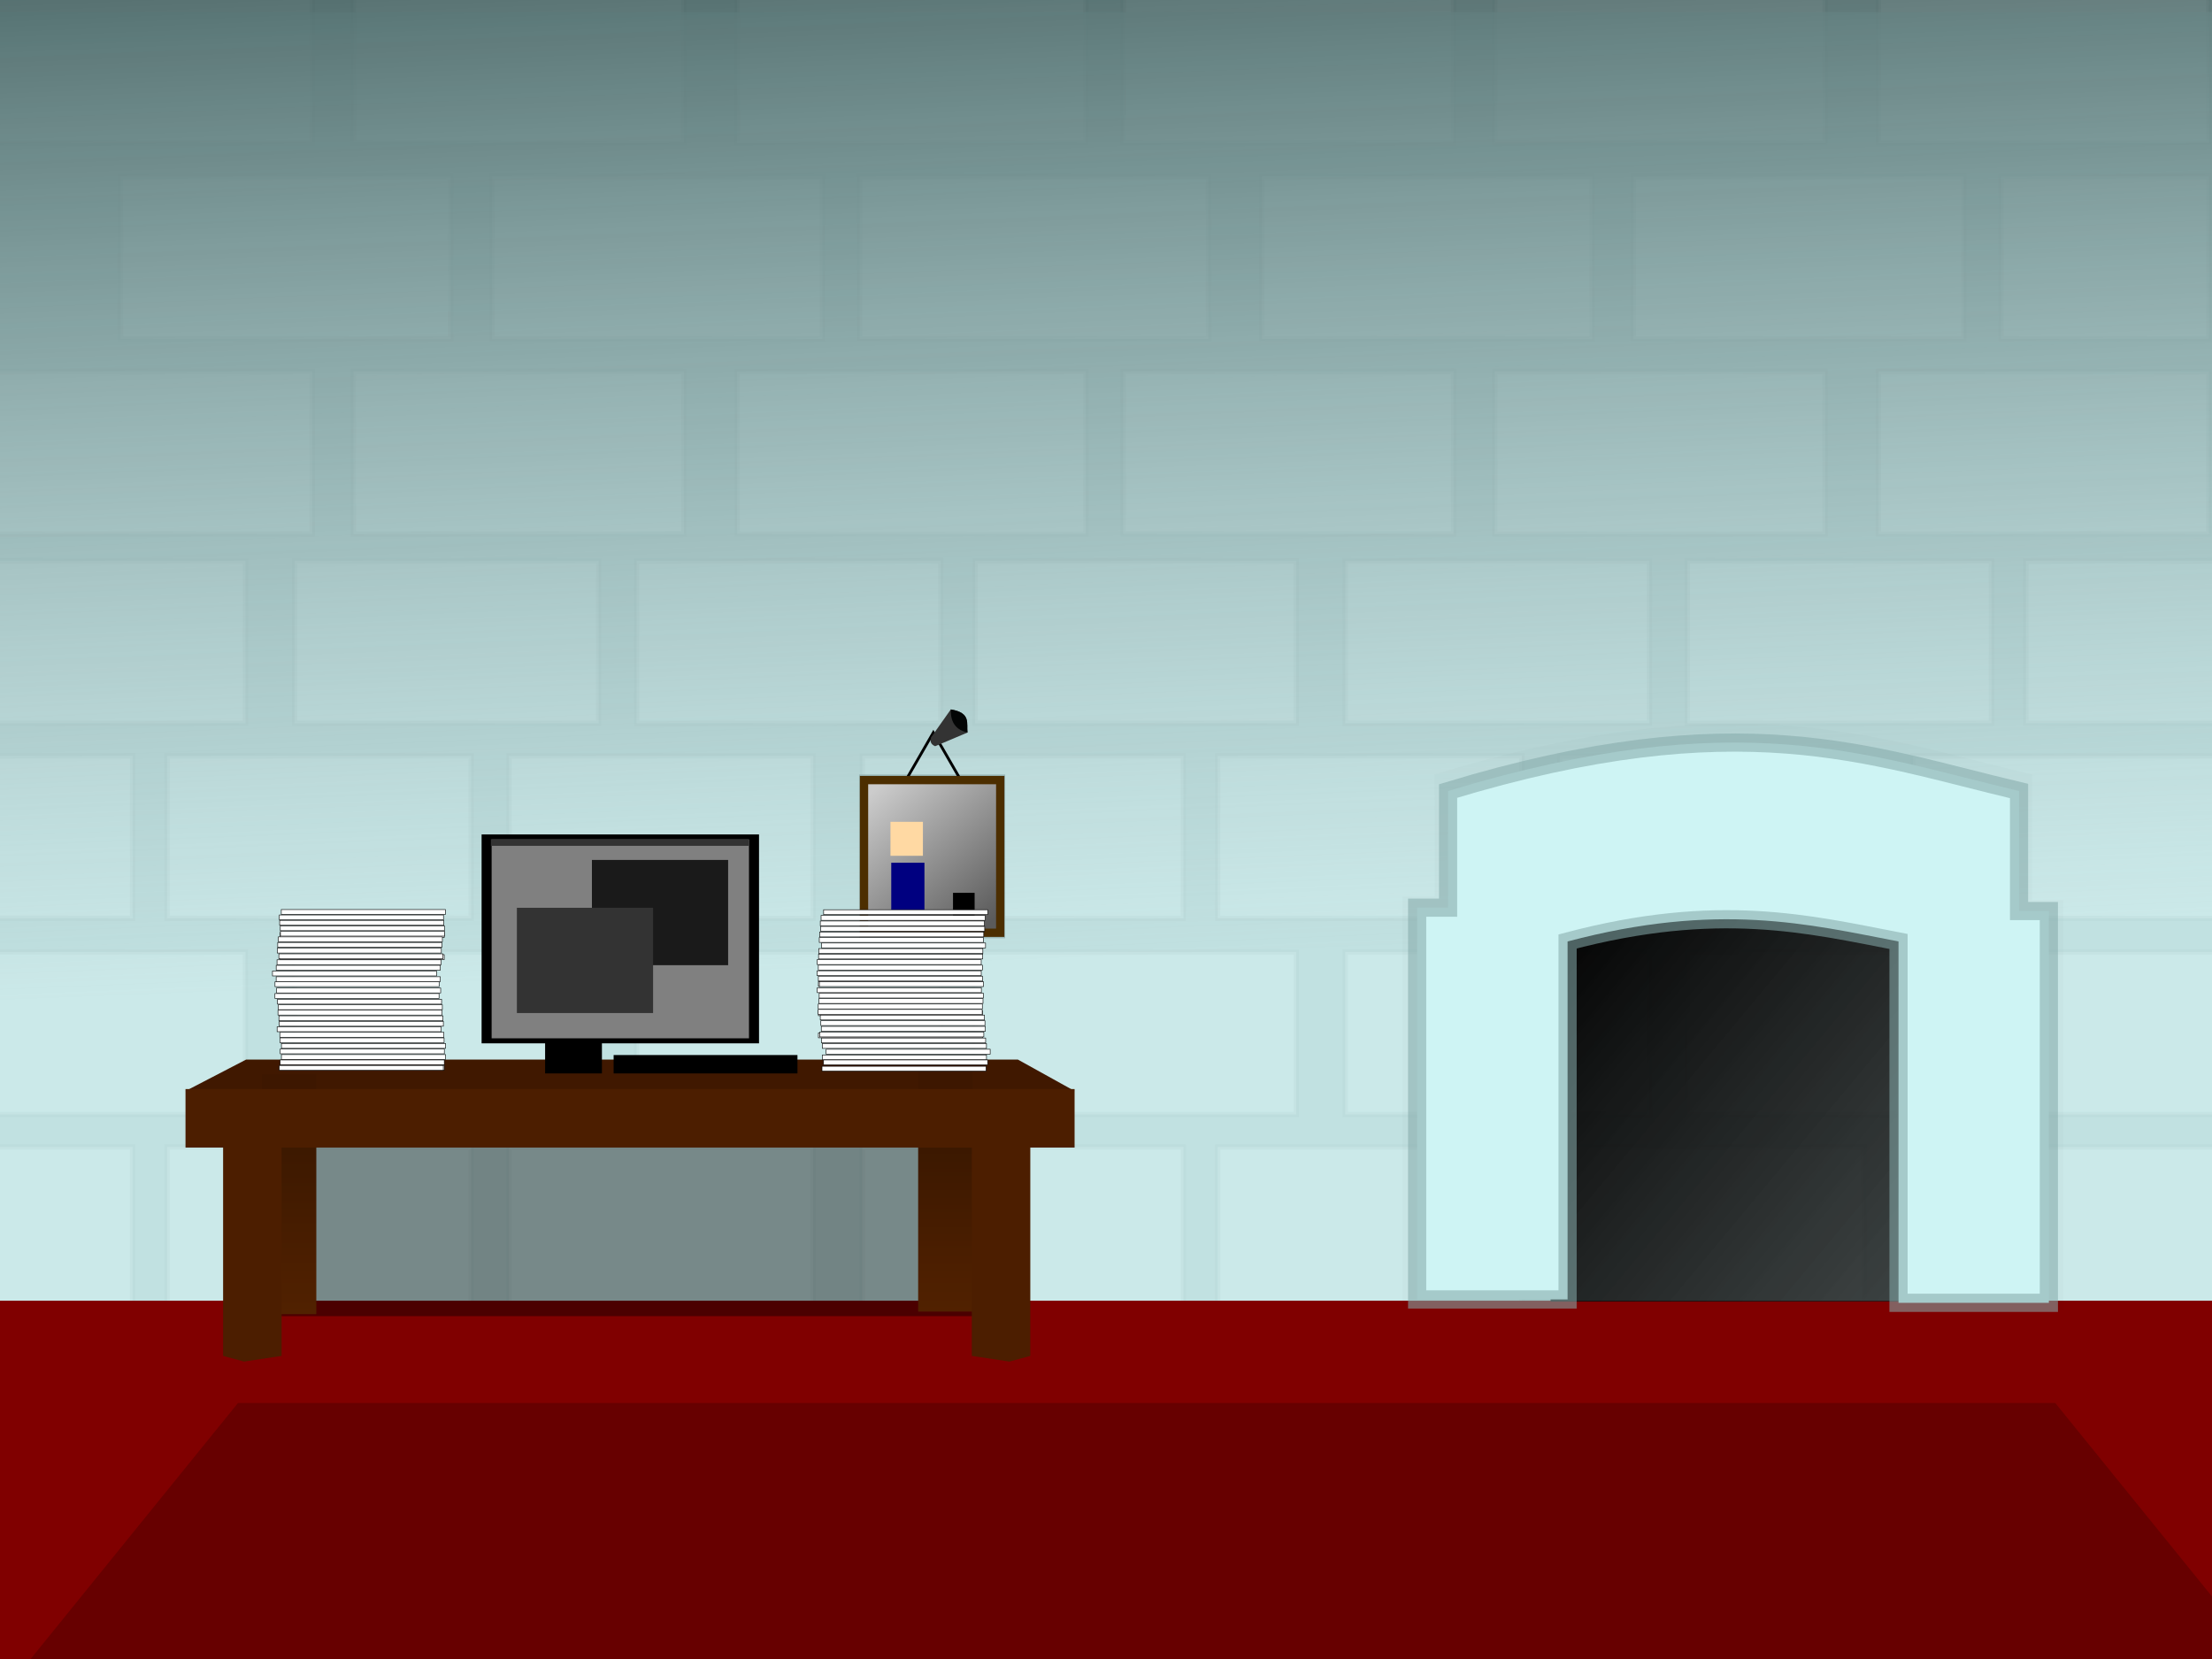 <?xml version="1.0" encoding="UTF-8" standalone="no"?>
<!-- Created with Inkscape (http://www.inkscape.org/) -->

<svg
   xmlns:dc="http://purl.org/dc/elements/1.1/"
   xmlns:cc="http://creativecommons.org/ns#"
   xmlns:rdf="http://www.w3.org/1999/02/22-rdf-syntax-ns#"
   xmlns:svg="http://www.w3.org/2000/svg"
   xmlns="http://www.w3.org/2000/svg"
   xmlns:xlink="http://www.w3.org/1999/xlink"
   xmlns:sodipodi="http://sodipodi.sourceforge.net/DTD/sodipodi-0.dtd"
   xmlns:inkscape="http://www.inkscape.org/namespaces/inkscape"
   width="800"
   height="600"
   id="svg3855"
   version="1.1"
   inkscape:version="0.48.4 r9939"
   sodipodi:docname="start.svg"
   inkscape:export-filename="C:\Users\Jake\Documents\FlashDevelop\HumphreyRemastered\lib\art\backgrounds\start.png"
   inkscape:export-xdpi="90"
   inkscape:export-ydpi="90">
  <defs
     id="defs3857">
    <linearGradient
       id="linearGradient4804"
       inkscape:collect="always">
      <stop
         id="stop4806"
         offset="0"
         style="stop-color:#361600;stop-opacity:1" />
      <stop
         id="stop4808"
         offset="1"
         style="stop-color:#552200;stop-opacity:1" />
    </linearGradient>
    <linearGradient
       inkscape:collect="always"
       id="linearGradient4788">
      <stop
         style="stop-color:#341500;stop-opacity:1"
         offset="0"
         id="stop4790" />
      <stop
         style="stop-color:#552200;stop-opacity:1"
         offset="1"
         id="stop4792" />
    </linearGradient>
    <linearGradient
       inkscape:collect="always"
       id="linearGradient4769">
      <stop
         style="stop-color:#cccccc;stop-opacity:1;"
         offset="0"
         id="stop4771" />
      <stop
         style="stop-color:#5b5b5b;stop-opacity:1"
         offset="1"
         id="stop4773" />
    </linearGradient>
    <linearGradient
       inkscape:collect="always"
       id="linearGradient4758">
      <stop
         style="stop-color:#456161;stop-opacity:1"
         offset="0"
         id="stop4760" />
      <stop
         style="stop-color:#9cb9b9;stop-opacity:0.16"
         offset="1"
         id="stop4762" />
    </linearGradient>
    <linearGradient
       inkscape:collect="always"
       id="linearGradient5281">
      <stop
         style="stop-color:#000000;stop-opacity:1"
         offset="0"
         id="stop5283" />
      <stop
         style="stop-color:#1b1b1b;stop-opacity:0.801"
         offset="1"
         id="stop5285" />
    </linearGradient>
    <linearGradient
       inkscape:collect="always"
       xlink:href="#linearGradient5281"
       id="linearGradient5287"
       x1="633.366"
       y1="619.007"
       x2="514.168"
       y2="513.951"
       gradientUnits="userSpaceOnUse"
       gradientTransform="matrix(1.197,0,0,1.266,-1313.999,-1563.273)" />
    <filter
       height="3.418"
       y="-1.209"
       width="1.098"
       x="-0.049"
       id="filter4841-4"
       inkscape:collect="always"
       color-interpolation-filters="sRGB">
      <feGaussianBlur
         id="feGaussianBlur4843-0"
         stdDeviation="1.799"
         inkscape:collect="always" />
    </filter>
    <linearGradient
       inkscape:collect="always"
       xlink:href="#linearGradient4758"
       id="linearGradient4764"
       x1="371"
       y1="421.362"
       x2="386"
       y2="800.362"
       gradientUnits="userSpaceOnUse"
       gradientTransform="matrix(1.038,0,0,1.045,-20.091,-36.24)" />
    <linearGradient
       inkscape:collect="always"
       xlink:href="#linearGradient4769"
       id="linearGradient4775"
       x1="351.432"
       y1="733.103"
       x2="393.858"
       y2="780.656"
       gradientUnits="userSpaceOnUse"
       gradientTransform="translate(-35.355,4.95)" />
    <linearGradient
       inkscape:collect="always"
       xlink:href="#linearGradient4804"
       id="linearGradient4794"
       x1="849.664"
       y1="-91.267"
       x2="942.744"
       y2="-91.267"
       gradientUnits="userSpaceOnUse"
       gradientTransform="matrix(0.931,0,0,0.931,49.488,-19.528)" />
    <linearGradient
       inkscape:collect="always"
       xlink:href="#linearGradient4788"
       id="linearGradient4796"
       x1="849.664"
       y1="-362.045"
       x2="942.744"
       y2="-362.045"
       gradientUnits="userSpaceOnUse"
       gradientTransform="matrix(0.931,0,0,0.931,48.549,-4.679)" />
    <filter
       inkscape:collect="always"
       id="filter4816"
       x="-0.733"
       width="2.465"
       y="-0.166"
       height="1.333">
      <feGaussianBlur
         inkscape:collect="always"
         stdDeviation="6.014"
         id="feGaussianBlur4818" />
    </filter>
    <filter
       inkscape:collect="always"
       id="filter4820"
       x="-0.563"
       width="2.127"
       y="-0.128"
       height="1.256">
      <feGaussianBlur
         inkscape:collect="always"
         stdDeviation="4.626"
         id="feGaussianBlur4822" />
    </filter>
    <filter
       inkscape:collect="always"
       id="filter4828"
       x="-0.136"
       width="1.271"
       y="-0.406"
       height="1.813">
      <feGaussianBlur
         inkscape:collect="always"
         stdDeviation="13.459"
         id="feGaussianBlur4830" />
    </filter>
    <filter
       inkscape:collect="always"
       id="filter4839"
       x="-0.254"
       width="1.509"
       y="-0.227"
       height="1.454">
      <feGaussianBlur
         inkscape:collect="always"
         stdDeviation="5.602"
         id="feGaussianBlur4841" />
    </filter>
    <filter
       inkscape:collect="always"
       id="filter4850">
      <feGaussianBlur
         inkscape:collect="always"
         stdDeviation="6.56"
         id="feGaussianBlur4852" />
    </filter>
  </defs>
  <sodipodi:namedview
     id="base"
     pagecolor="#ffffff"
     bordercolor="#666666"
     borderopacity="1.0"
     inkscape:pageopacity="0.0"
     inkscape:pageshadow="2"
     inkscape:zoom="1"
     inkscape:cx="553.55045"
     inkscape:cy="301.38095"
     inkscape:document-units="px"
     inkscape:current-layer="layer1"
     showgrid="false"
     showguides="true"
     inkscape:guide-bbox="true"
     inkscape:window-width="1440"
     inkscape:window-height="838"
     inkscape:window-x="-8"
     inkscape:window-y="-8"
     inkscape:window-maximized="1" />
  <g
     inkscape:label="Layer 1"
     inkscape:groupmode="layer"
     id="layer1"
     transform="translate(0,-452.362)">
    <rect
       style="fill:#ffffff;fill-opacity:1;stroke:none"
       id="rect4778"
       width="978.636"
       height="793.374"
       x="-70.711"
       y="-108.521"
       transform="translate(0,452.362)" />
    <rect
       style="opacity:0.473;fill:#698383;fill-opacity:1;stroke:none"
       id="rect3551"
       width="820"
       height="510"
       x="-4"
       y="433.362" />
    <path
       id="rect4454"
       style="fill:#ffffff;fill-opacity:0.647;stroke:#606060;stroke-width:1.929;stroke-miterlimit:4;stroke-opacity:0.207"
       d="m 486.529,713.951 110.002,0 0,-58.797 -110.002,0 z m 63.871,70.552 -110.002,0 0,-58.797 110.002,0 z m -63.871,70.933 110.002,0 0,-58.797 -110.002,0 z m 63.871,70.552 -110.002,0 0,-58.797 110.002,0 z m 123.717,-58.785 -110.002,0 0,58.797 110.002,0 z m 127.745,0 -110.002,0 0,58.797 110.002,0 z m -69.196,-70.552 69.195,0 0,58.797 -69.195,0 z m -122.42,0 110.002,0 0,58.797 -110.002,0 z m 63.871,-70.933 -110.002,0 0,58.797 110.002,0 z m 127.745,0 -110.002,0 0,58.797 110.002,0 z m -69.196,-70.552 69.195,0 0,58.797 -69.195,0 z m -122.42,0 110.002,0 0,58.797 -110.002,0 z m -503.717,58.785 110.002,0 0,-58.797 -110.002,0 z m -127.745,0 110.002,0 0,-58.797 -110.002,0 z m 69.196,70.552 -69.195,0 0,-58.797 69.195,0 z m 122.42,0 -110.002,0 0,-58.797 110.002,0 z m -63.871,70.933 110.002,0 0,-58.797 -110.002,0 z m -127.745,0 110.002,0 0,-58.797 -110.002,0 z m 69.196,70.552 -69.195,0 0,-58.797 69.195,0 z m 122.42,0 -110.002,0 0,-58.797 110.002,0 z m 123.717,-58.785 -110.002,0 0,58.797 110.002,0 z m 64.682,-0.019 0,0.031 -46.938,0 0,58.781 46.938,0 63.062,0 6.125,0 0,-58.812 -69.188,0 z m -6.125,-70.531 0,58.781 6.125,0 63.062,0 46.938,0 0,-58.781 -46.938,0 -63.062,0 -6.125,0 z m -122.428,0 110.002,0 0,58.797 -110.002,0 z m 63.871,-70.933 -110.002,0 0,58.797 110.002,0 z m 17.745,0 0,58.812 110,0 0,-0.031 6.125,0 0,-58.781 -6.125,0 -63.062,0 -46.938,0 z m 40.812,-70.562 0,58.812 6.125,0 63.062,0 46.938,0 0,-58.812 -46.938,0 -63.062,0 -6.125,0 z m -122.428,0.013 110.002,0 0,58.797 -110.002,0 z"
       inkscape:connector-curvature="0" />
    <rect
       inkscape:export-ydpi="90.759377"
       inkscape:export-xdpi="90.759377"
       inkscape:export-filename="C:\Users\Jake\Desktop\LD\scene1.png"
       style="fill:#000000;fill-opacity:1;stroke:none;filter:url(#filter4839)"
       id="rect4833"
       width="52.829"
       height="59.207"
       x="310.703"
       y="732.496" />
    <path
       inkscape:connector-curvature="0"
       d="m 456.328,433.451 119.491,0 0,-58.797 -119.491,0 z m 69.38,70.552 -119.491,0 0,-58.797 119.491,0 z m -69.38,70.933 119.491,0 0,-58.797 -119.491,0 z m 69.38,70.552 -119.491,0 0,-58.797 119.491,0 z m 134.389,-58.785 -119.491,0 0,58.797 119.491,0 z m 138.764,0 -119.491,0 0,58.797 119.491,0 z m -75.165,-70.552 75.164,0 0,58.797 -75.164,0 z m -132.98,0 119.491,0 0,58.797 -119.491,0 z m 69.38,-70.933 -119.491,0 0,58.797 119.491,0 z m 138.764,0 -119.491,0 0,58.797 119.491,0 z m -75.165,-70.552 75.164,0 0,58.797 -75.164,0 z m -132.98,0 119.491,0 0,58.797 -119.491,0 z m -547.168,58.785 119.491,0 0,-58.797 -119.491,0 z m 69.38,70.552 -119.491,0 0,-58.797 119.491,0 z m -69.38,70.933 119.491,0 0,-58.797 -119.491,0 z m 69.38,70.552 -119.491,0 0,-58.797 119.491,0 z m 134.389,-58.785 -119.491,0 0,58.797 119.491,0 z m 70.262,-0.019 0,0.031 -50.986,0 0,58.781 50.986,0 68.502,0 6.653,0 0,-58.812 -75.156,0 z m -6.653,-70.531 0,58.781 6.653,0 68.502,0 50.986,0 0,-58.781 -50.986,0 -68.502,0 z m -132.988,0 119.491,0 0,58.797 -119.491,0 z m 69.38,-70.933 -119.491,0 0,58.797 119.491,0 z m 19.275,0 0,58.812 119.489,0 0,-0.031 6.653,0 0,-58.781 -6.653,0 -68.502,0 -50.986,0 z m 44.333,-70.562 0,58.812 6.653,0 68.502,0 50.986,0 0,-58.812 -50.986,0 -68.502,0 z m -132.988,0.013 119.491,0 0,58.797 -119.491,0 z"
       style="fill:#ffffff;fill-opacity:0.647;stroke:#606060;stroke-width:1.929;stroke-miterlimit:4;stroke-opacity:0.207"
       id="path4767"
       sodipodi:nodetypes="cccccccccccccccccccccccccccccccccccccccccccccccccccccccccccccccccccccccccccccccccccccccccccccccccccccccccccccccccccccccccccccccccccccccccc" />
    <rect
       style="opacity:0.752;fill:#cef4f4;fill-opacity:1;stroke:none"
       id="rect4371"
       width="825.828"
       height="467.914"
       x="-17.582"
       y="456.74"
       inkscape:export-filename="C:\Users\Jake\Desktop\LD\scene1.png"
       inkscape:export-xdpi="90.759377"
       inkscape:export-ydpi="90.759377" />
    <rect
       y="441.882"
       x="-17.582"
       height="484.115"
       width="826.828"
       id="rect5265"
       style="fill:url(#linearGradient4764);fill-opacity:1;stroke:none"
       inkscape:export-filename="C:\Users\Jake\Desktop\LD\scene1.png"
       inkscape:export-xdpi="90.759377"
       inkscape:export-ydpi="90.759377" />
    <rect
       style="fill:#800000;fill-opacity:1;stroke:none"
       id="rect5269"
       width="801.668"
       height="129.582"
       x="0"
       y="922.78"
       inkscape:export-filename="C:\Users\Jake\Desktop\LD\scene1.png"
       inkscape:export-xdpi="90.759377"
       inkscape:export-ydpi="90.759377" />
    <rect
       style="fill:url(#linearGradient5287);fill-opacity:1;stroke:none"
       id="rect5279"
       width="141.675"
       height="154.131"
       x="-702.452"
       y="-923.11"
       transform="scale(-1,-1)"
       inkscape:export-filename="C:\Users\Jake\Desktop\LD\scene1.png"
       inkscape:export-xdpi="90.759377"
       inkscape:export-ydpi="90.759377" />
    <path
       sodipodi:nodetypes="ccccccccccccc"
       inkscape:connector-curvature="0"
       id="path4848"
       d="m 521.719,736.449 0,42.188 -11.188,0 0,141.688 54.406,0 0,-129.469 c 54.528,-14.432 87.32,-6.225 119.688,0 l 0,130.688 54.375,0 0,-141.688 -10.781,0 0,-43.406 c -54.193,-12.81 -101.063,-32.028 -206.5,0 z"
       style="fill:#000000;fill-opacity:1;stroke:none;filter:url(#filter4850);opacity:0.128"
       transform="matrix(1.046,0,0,1.046,-26.84,-37.863)"
       inkscape:export-xdpi="90"
       inkscape:export-ydpi="90" />
    <path
       style="fill:#cef4f4;fill-opacity:1;stroke:#86aaaa;stroke-width:6.577;stroke-miterlimit:4;stroke-opacity:0.564;stroke-dasharray:none"
       d="m 523.719,738.449 0,42.188 -11.188,0 0,141.688 54.406,0 0,-129.469 c 54.528,-14.432 87.32,-6.225 119.688,0 l 0,130.688 54.375,0 0,-141.688 -10.781,0 0,-43.406 c -54.193,-12.81 -101.063,-32.028 -206.5,0 z"
       id="rect5273"
       inkscape:connector-curvature="0"
       sodipodi:nodetypes="ccccccccccccc" />
    <rect
       y="754.148"
       x="174.177"
       height="75.552"
       width="100.333"
       id="rect5315"
       style="fill:#000000;fill-opacity:1;stroke:none"
       inkscape:export-filename="C:\Users\Jake\Desktop\LD\scene1.png"
       inkscape:export-xdpi="90.759377"
       inkscape:export-ydpi="90.759377" />
    <path
       style="opacity:0.642;fill:#000000;fill-opacity:1;stroke:none;filter:url(#filter4828)"
       d="m 89,850.362 274,0 0,78 -274,0 z"
       id="rect4826"
       inkscape:connector-curvature="0"
       sodipodi:nodetypes="ccccc" />
    <rect
       inkscape:export-ydpi="90.759377"
       inkscape:export-xdpi="90.759377"
       inkscape:export-filename="C:\Users\Jake\Desktop\LD\scene1.png"
       y="-351.773"
       x="840.003"
       height="19.705"
       width="86.703"
       id="rect4786"
       style="fill:url(#linearGradient4796);fill-opacity:1;stroke:none"
       transform="matrix(0,1,-1,0,0,0)" />
    <rect
       inkscape:export-ydpi="90.759377"
       inkscape:export-xdpi="90.759377"
       inkscape:export-filename="C:\Users\Jake\Desktop\LD\scene1.png"
       transform="matrix(0,1,-1,0,0,0)"
       style="fill:url(#linearGradient4794);fill-opacity:1;stroke:none"
       id="rect4784"
       width="86.703"
       height="19.705"
       x="840.942"
       y="-114.395" />
    <path
       style="fill:#401800;fill-opacity:1;stroke:none"
       d="m 67.09,846.944 321.549,0 -20.506,-11.372 -279.123,0 z"
       id="rect4780"
       inkscape:connector-curvature="0"
       sodipodi:nodetypes="ccccc" />
    <rect
       style="fill:#000000;fill-opacity:1;stroke:none"
       id="rect5317"
       width="20.55"
       height="66.486"
       x="197.145"
       y="774.094"
       inkscape:export-filename="C:\Users\Jake\Desktop\LD\scene1.png"
       inkscape:export-xdpi="90.759377"
       inkscape:export-ydpi="90.759377" />
    <rect
       y="-288.412"
       x="833.931"
       height="66.486"
       width="6.649"
       id="rect5319"
       style="fill:#000000;fill-opacity:1;stroke:none"
       transform="matrix(0,1,-1,0,0,0)"
       inkscape:export-filename="C:\Users\Jake\Desktop\LD\scene1.png"
       inkscape:export-xdpi="90.759377"
       inkscape:export-ydpi="90.759377" />
    <rect
       style="fill:#808080;fill-opacity:1;stroke:none"
       id="rect5378"
       width="93.08"
       height="71.925"
       x="177.804"
       y="755.961"
       inkscape:export-filename="C:\Users\Jake\Desktop\LD\scene1.png"
       inkscape:export-xdpi="90.759377"
       inkscape:export-ydpi="90.759377" />
    <rect
       y="763.369"
       x="214.077"
       height="38.064"
       width="49.26"
       id="rect5380"
       style="fill:#1a1a1a;fill-opacity:1;stroke:none"
       inkscape:export-filename="C:\Users\Jake\Desktop\LD\scene1.png"
       inkscape:export-xdpi="90.759377"
       inkscape:export-ydpi="90.759377" />
    <rect
       style="fill:#333333;fill-opacity:1;stroke:none"
       id="rect5406"
       width="49.26"
       height="38.064"
       x="186.938"
       y="780.678"
       inkscape:export-filename="C:\Users\Jake\Desktop\LD\scene1.png"
       inkscape:export-xdpi="90.759377"
       inkscape:export-ydpi="90.759377" />
    <rect
       y="755.889"
       x="177.536"
       height="2.378"
       width="93.281"
       id="rect5408"
       style="fill:#333333;fill-opacity:1;stroke:none"
       inkscape:export-filename="C:\Users\Jake\Desktop\LD\scene1.png"
       inkscape:export-xdpi="90.759377"
       inkscape:export-ydpi="90.759377" />
    <path
       style="fill:none;stroke:#000000;stroke-width:1px;stroke-linecap:butt;stroke-linejoin:miter;stroke-opacity:1"
       d="m 328.211,733.496 9.346,-16.188 10.429,18.063"
       id="path3848"
       inkscape:connector-curvature="0" />
    <rect
       y="734.496"
       x="312.487"
       height="55.207"
       width="49.26"
       id="rect5412"
       style="fill:url(#linearGradient4775);fill-opacity:1;stroke:#4c2e00;stroke-width:3;stroke-miterlimit:4;stroke-opacity:1;stroke-dasharray:none"
       inkscape:export-filename="C:\Users\Jake\Desktop\LD\scene1.png"
       inkscape:export-xdpi="90.759377"
       inkscape:export-ydpi="90.759377" />
    <rect
       style="fill:#ffd9a3;fill-opacity:1;stroke:none"
       id="rect5414"
       width="11.726"
       height="12.285"
       x="322.054"
       y="749.583"
       inkscape:export-filename="C:\Users\Jake\Desktop\LD\scene1.png"
       inkscape:export-xdpi="90.759377"
       inkscape:export-ydpi="90.759377" />
    <rect
       style="fill:#000080;fill-opacity:1;stroke:none"
       id="rect5416"
       width="12.005"
       height="18.427"
       x="322.334"
       y="764.38"
       inkscape:export-filename="C:\Users\Jake\Desktop\LD\scene1.png"
       inkscape:export-xdpi="90.759377"
       inkscape:export-ydpi="90.759377" />
    <rect
       style="fill:#000000;fill-opacity:1;stroke:none"
       id="rect5418"
       width="7.818"
       height="9.493"
       x="344.669"
       y="775.269"
       inkscape:export-filename="C:\Users\Jake\Desktop\LD\scene1.png"
       inkscape:export-xdpi="90.759377"
       inkscape:export-ydpi="90.759377" />
    <rect
       style="fill:#ffffff;fill-opacity:1;stroke:#000000;stroke-width:0.2;stroke-miterlimit:4;stroke-opacity:1;stroke-dasharray:none"
       id="rect4063"
       width="59.346"
       height="1.768"
       x="101.737"
       y="781.313" />
    <rect
       y="783.267"
       x="101.038"
       height="1.768"
       width="59.346"
       id="rect4573"
       style="fill:#ffffff;fill-opacity:1;stroke:#000000;stroke-width:0.2;stroke-miterlimit:4;stroke-opacity:1;stroke-dasharray:none" />
    <rect
       style="fill:#ffffff;fill-opacity:1;stroke:#000000;stroke-width:0.2;stroke-miterlimit:4;stroke-opacity:1;stroke-dasharray:none"
       id="rect4575"
       width="59.346"
       height="1.768"
       x="101.142"
       y="785.224" />
    <rect
       y="787.191"
       x="101.38"
       height="1.768"
       width="59.346"
       id="rect4577"
       style="fill:#ffffff;fill-opacity:1;stroke:#000000;stroke-width:0.2;stroke-miterlimit:4;stroke-opacity:1;stroke-dasharray:none" />
    <rect
       style="fill:#ffffff;fill-opacity:1;stroke:#000000;stroke-width:0.2;stroke-miterlimit:4;stroke-opacity:1;stroke-dasharray:none"
       id="rect4579"
       width="59.346"
       height="1.768"
       x="101.318"
       y="789.641" />
    <rect
       y="789.146"
       x="101.433"
       height="1.768"
       width="59.346"
       id="rect4581"
       style="fill:#ffffff;fill-opacity:1;stroke:#000000;stroke-width:0.2;stroke-miterlimit:4;stroke-opacity:1;stroke-dasharray:none" />
    <rect
       style="fill:#ffffff;fill-opacity:1;stroke:#000000;stroke-width:0.2;stroke-miterlimit:4;stroke-opacity:1;stroke-dasharray:none"
       id="rect4583"
       width="59.346"
       height="1.768"
       x="100.647"
       y="791.194" />
    <rect
       y="793.217"
       x="100.442"
       height="1.768"
       width="59.346"
       id="rect4585"
       style="fill:#ffffff;fill-opacity:1;stroke:#000000;stroke-width:0.2;stroke-miterlimit:4;stroke-opacity:1;stroke-dasharray:none" />
    <rect
       style="fill:#ffffff;fill-opacity:1;stroke:#000000;stroke-width:0.2;stroke-miterlimit:4;stroke-opacity:1;stroke-dasharray:none"
       id="rect4587"
       width="59.346"
       height="1.768"
       x="100.279"
       y="795.274" />
    <rect
       y="797.641"
       x="101.318"
       height="1.768"
       width="59.346"
       id="rect4589"
       style="fill:#ffffff;fill-opacity:1;stroke:#000000;stroke-width:0.2;stroke-miterlimit:4;stroke-opacity:1;stroke-dasharray:none" />
    <rect
       style="fill:#ffffff;fill-opacity:1;stroke:#000000;stroke-width:0.2;stroke-miterlimit:4;stroke-opacity:1;stroke-dasharray:none"
       id="rect4591"
       width="59.346"
       height="1.768"
       x="100.847"
       y="797.327" />
    <rect
       y="799.492"
       x="100.191"
       height="1.768"
       width="59.346"
       id="rect4593"
       style="fill:#ffffff;fill-opacity:1;stroke:#000000;stroke-width:0.2;stroke-miterlimit:4;stroke-opacity:1;stroke-dasharray:none" />
    <rect
       style="fill:#ffffff;fill-opacity:1;stroke:#000000;stroke-width:0.2;stroke-miterlimit:4;stroke-opacity:1;stroke-dasharray:none"
       id="rect4595"
       width="59.346"
       height="1.768"
       x="99.89"
       y="801.475" />
    <rect
       y="803.556"
       x="98.546"
       height="1.768"
       width="59.346"
       id="rect4597"
       style="fill:#ffffff;fill-opacity:1;stroke:#000000;stroke-width:0.2;stroke-miterlimit:4;stroke-opacity:1;stroke-dasharray:none" />
    <rect
       style="fill:#ffffff;fill-opacity:1;stroke:#000000;stroke-width:0.2;stroke-miterlimit:4;stroke-opacity:1;stroke-dasharray:none"
       id="rect4599"
       width="59.346"
       height="1.768"
       x="99.881"
       y="805.605" />
    <rect
       y="807.422"
       x="99.461"
       height="1.768"
       width="59.346"
       id="rect4601"
       style="fill:#ffffff;fill-opacity:1;stroke:#000000;stroke-width:0.2;stroke-miterlimit:4;stroke-opacity:1;stroke-dasharray:none" />
    <rect
       style="fill:#ffffff;fill-opacity:1;stroke:#000000;stroke-width:0.2;stroke-miterlimit:4;stroke-opacity:1;stroke-dasharray:none"
       id="rect4603"
       width="59.346"
       height="1.768"
       x="100.025"
       y="809.704" />
    <rect
       y="811.688"
       x="99.438"
       height="1.768"
       width="59.346"
       id="rect4605"
       style="fill:#ffffff;fill-opacity:1;stroke:#000000;stroke-width:0.2;stroke-miterlimit:4;stroke-opacity:1;stroke-dasharray:none" />
    <rect
       style="fill:#ffffff;fill-opacity:1;stroke:#000000;stroke-width:0.2;stroke-miterlimit:4;stroke-opacity:1;stroke-dasharray:none"
       id="rect4607"
       width="59.346"
       height="1.768"
       x="100.352"
       y="813.752" />
    <rect
       y="815.758"
       x="100.636"
       height="1.768"
       width="59.346"
       id="rect4609"
       style="fill:#ffffff;fill-opacity:1;stroke:#000000;stroke-width:0.2;stroke-miterlimit:4;stroke-opacity:1;stroke-dasharray:none" />
    <rect
       style="fill:#ffffff;fill-opacity:1;stroke:#000000;stroke-width:0.2;stroke-miterlimit:4;stroke-opacity:1;stroke-dasharray:none"
       id="rect4611"
       width="59.346"
       height="1.768"
       x="100.532"
       y="817.704" />
    <rect
       y="819.745"
       x="100.869"
       height="1.768"
       width="59.346"
       id="rect4613"
       style="fill:#ffffff;fill-opacity:1;stroke:#000000;stroke-width:0.2;stroke-miterlimit:4;stroke-opacity:1;stroke-dasharray:none" />
    <rect
       style="fill:#ffffff;fill-opacity:1;stroke:#000000;stroke-width:0.2;stroke-miterlimit:4;stroke-opacity:1;stroke-dasharray:none"
       id="rect4615"
       width="59.346"
       height="1.768"
       x="101.001"
       y="821.736" />
    <rect
       y="823.716"
       x="100.224"
       height="1.768"
       width="59.346"
       id="rect4617"
       style="fill:#ffffff;fill-opacity:1;stroke:#000000;stroke-width:0.2;stroke-miterlimit:4;stroke-opacity:1;stroke-dasharray:none" />
    <rect
       style="fill:#ffffff;fill-opacity:1;stroke:#000000;stroke-width:0.2;stroke-miterlimit:4;stroke-opacity:1;stroke-dasharray:none"
       id="rect4619"
       width="59.346"
       height="1.768"
       x="101.195"
       y="825.728" />
    <rect
       y="827.725"
       x="101.268"
       height="1.768"
       width="59.346"
       id="rect4621"
       style="fill:#ffffff;fill-opacity:1;stroke:#000000;stroke-width:0.2;stroke-miterlimit:4;stroke-opacity:1;stroke-dasharray:none" />
    <rect
       style="fill:#ffffff;fill-opacity:1;stroke:#000000;stroke-width:0.2;stroke-miterlimit:4;stroke-opacity:1;stroke-dasharray:none"
       id="rect4623"
       width="59.346"
       height="1.768"
       x="101.787"
       y="829.743" />
    <rect
       y="831.72"
       x="101.353"
       height="1.768"
       width="59.346"
       id="rect4625"
       style="fill:#ffffff;fill-opacity:1;stroke:#000000;stroke-width:0.2;stroke-miterlimit:4;stroke-opacity:1;stroke-dasharray:none" />
    <rect
       style="fill:#ffffff;fill-opacity:1;stroke:#000000;stroke-width:0.2;stroke-miterlimit:4;stroke-opacity:1;stroke-dasharray:none"
       id="rect4627"
       width="59.346"
       height="1.768"
       x="101.779"
       y="833.763" />
    <rect
       y="835.708"
       x="101.335"
       height="1.768"
       width="59.346"
       id="rect4629"
       style="fill:#ffffff;fill-opacity:1;stroke:#000000;stroke-width:0.2;stroke-miterlimit:4;stroke-opacity:1;stroke-dasharray:none" />
    <rect
       style="fill:#ffffff;fill-opacity:1;stroke:#000000;stroke-width:0.2;stroke-miterlimit:4;stroke-opacity:1;stroke-dasharray:none"
       id="rect4631"
       width="59.346"
       height="1.768"
       x="101.318"
       y="837.641" />
    <rect
       y="837.699"
       x="100.981"
       height="1.768"
       width="59.346"
       id="rect4633"
       style="fill:#ffffff;fill-opacity:1;stroke:#000000;stroke-width:0.2;stroke-miterlimit:4;stroke-opacity:1;stroke-dasharray:none" />
    <rect
       y="809.597"
       x="-354.922"
       height="1.768"
       width="59.346"
       id="rect4635"
       style="fill:#ffffff;fill-opacity:1;stroke:#000000;stroke-width:0.2;stroke-miterlimit:4;stroke-opacity:1;stroke-dasharray:none"
       transform="scale(-1,1)" />
    <rect
       style="fill:#ffffff;fill-opacity:1;stroke:#000000;stroke-width:0.2;stroke-miterlimit:4;stroke-opacity:1;stroke-dasharray:none"
       id="rect4637"
       width="59.346"
       height="1.768"
       x="-355.621"
       y="811.552"
       transform="scale(-1,1)" />
    <rect
       y="813.508"
       x="-355.517"
       height="1.768"
       width="59.346"
       id="rect4639"
       style="fill:#ffffff;fill-opacity:1;stroke:#000000;stroke-width:0.2;stroke-miterlimit:4;stroke-opacity:1;stroke-dasharray:none"
       transform="scale(-1,1)" />
    <rect
       style="fill:#ffffff;fill-opacity:1;stroke:#000000;stroke-width:0.2;stroke-miterlimit:4;stroke-opacity:1;stroke-dasharray:none"
       id="rect4641"
       width="59.346"
       height="1.768"
       x="-355.278"
       y="815.475"
       transform="scale(-1,1)" />
    <rect
       y="817.926"
       x="-355.34"
       height="1.768"
       width="59.346"
       id="rect4643"
       style="fill:#ffffff;fill-opacity:1;stroke:#000000;stroke-width:0.2;stroke-miterlimit:4;stroke-opacity:1;stroke-dasharray:none"
       transform="scale(-1,1)" />
    <rect
       style="fill:#ffffff;fill-opacity:1;stroke:#000000;stroke-width:0.2;stroke-miterlimit:4;stroke-opacity:1;stroke-dasharray:none"
       id="rect4645"
       width="59.346"
       height="1.768"
       x="-355.225"
       y="817.43"
       transform="scale(-1,1)" />
    <rect
       y="819.479"
       x="-356.012"
       height="1.768"
       width="59.346"
       id="rect4647"
       style="fill:#ffffff;fill-opacity:1;stroke:#000000;stroke-width:0.2;stroke-miterlimit:4;stroke-opacity:1;stroke-dasharray:none"
       transform="scale(-1,1)" />
    <rect
       style="fill:#ffffff;fill-opacity:1;stroke:#000000;stroke-width:0.2;stroke-miterlimit:4;stroke-opacity:1;stroke-dasharray:none"
       id="rect4649"
       width="59.346"
       height="1.768"
       x="-356.217"
       y="821.502"
       transform="scale(-1,1)" />
    <rect
       y="823.558"
       x="-356.38"
       height="1.768"
       width="59.346"
       id="rect4651"
       style="fill:#ffffff;fill-opacity:1;stroke:#000000;stroke-width:0.2;stroke-miterlimit:4;stroke-opacity:1;stroke-dasharray:none"
       transform="scale(-1,1)" />
    <rect
       style="fill:#ffffff;fill-opacity:1;stroke:#000000;stroke-width:0.2;stroke-miterlimit:4;stroke-opacity:1;stroke-dasharray:none"
       id="rect4653"
       width="59.346"
       height="1.768"
       x="-355.34"
       y="825.926"
       transform="scale(-1,1)" />
    <rect
       y="825.611"
       x="-355.811"
       height="1.768"
       width="59.346"
       id="rect4655"
       style="fill:#ffffff;fill-opacity:1;stroke:#000000;stroke-width:0.2;stroke-miterlimit:4;stroke-opacity:1;stroke-dasharray:none"
       transform="scale(-1,1)" />
    <rect
       style="fill:#ffffff;fill-opacity:1;stroke:#000000;stroke-width:0.2;stroke-miterlimit:4;stroke-opacity:1;stroke-dasharray:none"
       id="rect4657"
       width="59.346"
       height="1.768"
       x="-356.467"
       y="827.777"
       transform="scale(-1,1)" />
    <rect
       y="829.759"
       x="-356.769"
       height="1.768"
       width="59.346"
       id="rect4659"
       style="fill:#ffffff;fill-opacity:1;stroke:#000000;stroke-width:0.2;stroke-miterlimit:4;stroke-opacity:1;stroke-dasharray:none"
       transform="scale(-1,1)" />
    <rect
       style="fill:#ffffff;fill-opacity:1;stroke:#000000;stroke-width:0.2;stroke-miterlimit:4;stroke-opacity:1;stroke-dasharray:none"
       id="rect4661"
       width="59.346"
       height="1.768"
       x="-358.113"
       y="831.84"
       transform="scale(-1,1)" />
    <rect
       y="833.889"
       x="-356.778"
       height="1.768"
       width="59.346"
       id="rect4663"
       style="fill:#ffffff;fill-opacity:1;stroke:#000000;stroke-width:0.2;stroke-miterlimit:4;stroke-opacity:1;stroke-dasharray:none"
       transform="scale(-1,1)" />
    <rect
       style="fill:#ffffff;fill-opacity:1;stroke:#000000;stroke-width:0.2;stroke-miterlimit:4;stroke-opacity:1;stroke-dasharray:none"
       id="rect4665"
       width="59.346"
       height="1.768"
       x="-357.198"
       y="835.706"
       transform="scale(-1,1)" />
    <rect
       transform="matrix(0,1,-1,0,0,0)"
       style="fill:#000000;fill-opacity:1;stroke:none;opacity:0.204;filter:url(#filter4816)"
       id="rect4812"
       width="86.703"
       height="19.705"
       x="840.003"
       y="-351.773"
       inkscape:export-filename="C:\Users\Jake\Desktop\LD\scene1.png"
       inkscape:export-xdpi="90.759377"
       inkscape:export-ydpi="90.759377" />
    <rect
       y="837.988"
       x="-356.634"
       height="1.768"
       width="59.346"
       id="rect4667"
       style="fill:#ffffff;fill-opacity:1;stroke:#000000;stroke-width:0.2;stroke-miterlimit:4;stroke-opacity:1;stroke-dasharray:none"
       transform="scale(-1,1)" />
    <rect
       style="fill:#ffffff;fill-opacity:1;stroke:#000000;stroke-width:0.2;stroke-miterlimit:4;stroke-opacity:1;stroke-dasharray:none"
       id="rect4669"
       width="59.346"
       height="1.768"
       x="-357.221"
       y="781.383"
       transform="scale(-1,1)" />
    <rect
       y="783.448"
       x="-356.307"
       height="1.768"
       width="59.346"
       id="rect4671"
       style="fill:#ffffff;fill-opacity:1;stroke:#000000;stroke-width:0.2;stroke-miterlimit:4;stroke-opacity:1;stroke-dasharray:none"
       transform="scale(-1,1)" />
    <rect
       style="fill:#ffffff;fill-opacity:1;stroke:#000000;stroke-width:0.2;stroke-miterlimit:4;stroke-opacity:1;stroke-dasharray:none"
       id="rect4673"
       width="59.346"
       height="1.768"
       x="-356.023"
       y="785.453"
       transform="scale(-1,1)" />
    <rect
       y="787.399"
       x="-356.127"
       height="1.768"
       width="59.346"
       id="rect4675"
       style="fill:#ffffff;fill-opacity:1;stroke:#000000;stroke-width:0.2;stroke-miterlimit:4;stroke-opacity:1;stroke-dasharray:none"
       transform="scale(-1,1)" />
    <rect
       style="fill:#ffffff;fill-opacity:1;stroke:#000000;stroke-width:0.2;stroke-miterlimit:4;stroke-opacity:1;stroke-dasharray:none"
       id="rect4677"
       width="59.346"
       height="1.768"
       x="-355.79"
       y="789.44"
       transform="scale(-1,1)" />
    <rect
       y="791.432"
       x="-355.658"
       height="1.768"
       width="59.346"
       id="rect4679"
       style="fill:#ffffff;fill-opacity:1;stroke:#000000;stroke-width:0.2;stroke-miterlimit:4;stroke-opacity:1;stroke-dasharray:none"
       transform="scale(-1,1)" />
    <rect
       style="fill:#ffffff;fill-opacity:1;stroke:#000000;stroke-width:0.2;stroke-miterlimit:4;stroke-opacity:1;stroke-dasharray:none"
       id="rect4681"
       width="59.346"
       height="1.768"
       x="-356.434"
       y="793.412"
       transform="scale(-1,1)" />
    <rect
       y="795.423"
       x="-355.464"
       height="1.768"
       width="59.346"
       id="rect4683"
       style="fill:#ffffff;fill-opacity:1;stroke:#000000;stroke-width:0.2;stroke-miterlimit:4;stroke-opacity:1;stroke-dasharray:none"
       transform="scale(-1,1)" />
    <rect
       style="fill:#ffffff;fill-opacity:1;stroke:#000000;stroke-width:0.2;stroke-miterlimit:4;stroke-opacity:1;stroke-dasharray:none"
       id="rect4685"
       width="59.346"
       height="1.768"
       x="-355.39"
       y="797.421"
       transform="scale(-1,1)" />
    <rect
       y="799.439"
       x="-354.872"
       height="1.768"
       width="59.346"
       id="rect4687"
       style="fill:#ffffff;fill-opacity:1;stroke:#000000;stroke-width:0.2;stroke-miterlimit:4;stroke-opacity:1;stroke-dasharray:none"
       transform="scale(-1,1)" />
    <rect
       style="fill:#ffffff;fill-opacity:1;stroke:#000000;stroke-width:0.2;stroke-miterlimit:4;stroke-opacity:1;stroke-dasharray:none"
       id="rect4689"
       width="59.346"
       height="1.768"
       x="-355.305"
       y="801.415"
       transform="scale(-1,1)" />
    <rect
       y="803.459"
       x="-354.88"
       height="1.768"
       width="59.346"
       id="rect4691"
       style="fill:#ffffff;fill-opacity:1;stroke:#000000;stroke-width:0.2;stroke-miterlimit:4;stroke-opacity:1;stroke-dasharray:none"
       transform="scale(-1,1)" />
    <rect
       style="fill:#ffffff;fill-opacity:1;stroke:#000000;stroke-width:0.2;stroke-miterlimit:4;stroke-opacity:1;stroke-dasharray:none"
       id="rect4693"
       width="59.346"
       height="1.768"
       x="-355.323"
       y="805.403"
       transform="scale(-1,1)" />
    <rect
       y="807.337"
       x="-355.34"
       height="1.768"
       width="59.346"
       id="rect4695"
       style="fill:#ffffff;fill-opacity:1;stroke:#000000;stroke-width:0.2;stroke-miterlimit:4;stroke-opacity:1;stroke-dasharray:none"
       transform="scale(-1,1)" />
    <rect
       style="fill:#ffffff;fill-opacity:1;stroke:#000000;stroke-width:0.2;stroke-miterlimit:4;stroke-opacity:1;stroke-dasharray:none"
       id="rect4697"
       width="59.346"
       height="1.768"
       x="-355.678"
       y="807.395"
       transform="scale(-1,1)" />
    <path
       style="fill:#670000;fill-opacity:1;stroke:none"
       d="m 86.065,959.78 657.253,0 75,92.582 -807.253,0 z"
       id="rect3072"
       inkscape:connector-curvature="0"
       sodipodi:nodetypes="ccccc" />
    <g
       id="layer1-7"
       inkscape:label="Layer 1"
       transform="translate(925.471,332.857)">
      <rect
         transform="matrix(3.778,0,0,3.859,-1602.934,-935.261)"
         y="378.612"
         x="421.25"
         height="3.571"
         width="88.393"
         id="rect4839"
         style="fill:#4b4b4b;fill-opacity:1;stroke:#606060;stroke-width:0.5;stroke-miterlimit:4;stroke-opacity:0.207;stroke-dasharray:none;filter:url(#filter4841-4)" />
      <rect
         style="opacity:0.965;fill:#ffffff;fill-opacity:1"
         id="rect4837"
         width="113.527"
         height="171.676"
         x="-509.549"
         y="25.538"
         transform="matrix(0,-1,1,0,0,0)" />
      <rect
         transform="matrix(0,-1,1,0,0,0)"
         y="-13.739"
         x="-537.8"
         height="171.676"
         width="113.527"
         id="rect3909"
         style="opacity:0.965;fill:#ffffff;fill-opacity:1" />
      <rect
         y="427.847"
         x="-6.166"
         height="23.194"
         width="43.578"
         id="rect3777"
         style="opacity:0.916;fill:#ffffff;fill-opacity:0.647;stroke:none" />
      <rect
         style="opacity:0.916;fill:#ffffff;fill-opacity:0.647;stroke:none"
         id="rect3779"
         width="43.578"
         height="23.194"
         x="44.44"
         y="427.847" />
      <rect
         y="427.847"
         x="93.64"
         height="23.194"
         width="43.578"
         id="rect3781"
         style="opacity:0.916;fill:#ffffff;fill-opacity:0.647;stroke:none" />
      <rect
         style="opacity:0.916;fill:#ffffff;fill-opacity:0.647;stroke:none"
         id="rect3783"
         width="43.578"
         height="23.194"
         x="143.543"
         y="427.847" />
      <rect
         y="427.847"
         x="191.338"
         height="23.194"
         width="43.578"
         id="rect3785"
         style="opacity:0.916;fill:#ffffff;fill-opacity:0.647;stroke:none" />
      <rect
         style="opacity:0.916;fill:#ffffff;fill-opacity:0.647;stroke:none"
         id="rect3787"
         width="43.578"
         height="23.194"
         x="153.704"
         y="443.007" />
      <rect
         y="443.007"
         x="202.201"
         height="23.194"
         width="27.412"
         id="rect3789"
         style="opacity:0.916;fill:#ffffff;fill-opacity:0.647;stroke:none" />
      <rect
         transform="scale(-1,1)"
         style="opacity:0.916;fill:#ffffff;fill-opacity:0.647;stroke:none"
         id="rect3791"
         width="43.578"
         height="23.194"
         x="-229.613"
         y="470.839" />
      <rect
         transform="scale(-1,1)"
         y="455.679"
         x="-265.139"
         height="23.194"
         width="43.578"
         id="rect3793"
         style="opacity:0.916;fill:#ffffff;fill-opacity:0.647;stroke:none" />
      <rect
         transform="scale(-1,1)"
         style="opacity:0.916;fill:#ffffff;fill-opacity:0.647;stroke:none"
         id="rect3795"
         width="43.578"
         height="23.194"
         x="-215.939"
         y="455.679" />
      <rect
         transform="scale(-1,1)"
         y="455.679"
         x="-166.035"
         height="23.194"
         width="43.578"
         id="rect3797"
         style="opacity:0.916;fill:#ffffff;fill-opacity:0.647;stroke:none" />
      <rect
         transform="scale(-1,1)"
         style="opacity:0.916;fill:#ffffff;fill-opacity:0.647;stroke:none"
         id="rect3799"
         width="43.578"
         height="23.194"
         x="-118.24"
         y="455.679" />
      <rect
         transform="scale(-1,1)"
         y="455.679"
         x="-69.743"
         height="23.194"
         width="43.578"
         id="rect3801"
         style="opacity:0.916;fill:#ffffff;fill-opacity:0.647;stroke:none" />
      <rect
         transform="scale(-1,1)"
         style="opacity:0.916;fill:#ffffff;fill-opacity:0.647;stroke:none"
         id="rect3803"
         width="27.412"
         height="23.194"
         x="-21.246"
         y="455.679" />
      <rect
         transform="scale(-1,1)"
         style="opacity:0.916;fill:#ffffff;fill-opacity:0.647;stroke:none"
         id="rect3849"
         width="43.578"
         height="23.194"
         x="-115.229"
         y="455.848" />
      <rect
         transform="scale(-1,1)"
         y="455.848"
         x="-64.622"
         height="23.194"
         width="43.578"
         id="rect3851"
         style="opacity:0.916;fill:#ffffff;fill-opacity:0.647;stroke:none" />
      <rect
         style="opacity:0.965;fill:#ffffff;fill-opacity:1"
         id="rect4742"
         width="113.527"
         height="166.853"
         x="-510.856"
         y="102.425"
         transform="matrix(0,-1,1,0,0,0)" />
      <rect
         transform="matrix(0,-1,-1,0,0,0)"
         y="-318.85"
         x="-538.611"
         height="166.853"
         width="113.527"
         id="rect4748"
         style="opacity:0.965;fill:#ffffff;fill-opacity:1" />
      <rect
         transform="matrix(0,-1,1,0,0,0)"
         y="50.134"
         x="-481.928"
         height="166.853"
         width="113.527"
         id="rect4763"
         style="opacity:0.965;fill:#ffffff;fill-opacity:1" />
      <rect
         style="opacity:0.965;fill:#ffffff;fill-opacity:1"
         id="rect6786"
         width="113.527"
         height="166.853"
         x="-510.212"
         y="26.395"
         transform="matrix(0,-1,1,0,0,0)" />
      <rect
         style="fill:#ffffff;fill-opacity:0.647;stroke:#606060;stroke-width:1.929;stroke-miterlimit:4;stroke-opacity:0.207;stroke-dasharray:none"
         id="rect3805"
         width="43.578"
         height="23.194"
         x="-8.922"
         y="427.601" />
      <rect
         y="427.601"
         x="41.684"
         height="23.194"
         width="43.578"
         id="rect3807"
         style="fill:#ffffff;fill-opacity:0.647;stroke:#606060;stroke-width:1.929;stroke-miterlimit:4;stroke-opacity:0.207;stroke-dasharray:none" />
      <rect
         style="fill:#ffffff;fill-opacity:0.647;stroke:#606060;stroke-width:1.929;stroke-miterlimit:4;stroke-opacity:0.207;stroke-dasharray:none"
         id="rect3809"
         width="43.578"
         height="23.194"
         x="90.884"
         y="427.601" />
      <rect
         y="427.601"
         x="140.787"
         height="23.194"
         width="43.578"
         id="rect3811"
         style="fill:#ffffff;fill-opacity:0.647;stroke:#606060;stroke-width:1.929;stroke-miterlimit:4;stroke-opacity:0.207;stroke-dasharray:none" />
      <rect
         style="fill:#ffffff;fill-opacity:0.647;stroke:#606060;stroke-width:1.929;stroke-miterlimit:4;stroke-opacity:0.207;stroke-dasharray:none"
         id="rect3813"
         width="43.578"
         height="23.194"
         x="188.582"
         y="427.601" />
      <rect
         y="427.601"
         x="237.08"
         height="23.194"
         width="43.578"
         id="rect3815"
         style="fill:#ffffff;fill-opacity:0.647;stroke:#606060;stroke-width:1.929;stroke-miterlimit:4;stroke-opacity:0.207;stroke-dasharray:none" />
      <rect
         style="fill:#ffffff;fill-opacity:0.647;stroke:#606060;stroke-width:1.929;stroke-miterlimit:4;stroke-opacity:0.207;stroke-dasharray:none"
         id="rect3817"
         width="27.412"
         height="23.194"
         x="285.577"
         y="427.601" />
      <rect
         y="455.433"
         x="-312.989"
         height="23.194"
         width="43.578"
         id="rect3819"
         style="fill:#ffffff;fill-opacity:0.647;stroke:#606060;stroke-width:1.929;stroke-miterlimit:4;stroke-opacity:0.207;stroke-dasharray:none"
         transform="scale(-1,1)" />
      <rect
         style="fill:#ffffff;fill-opacity:0.647;stroke:#606060;stroke-width:1.929;stroke-miterlimit:4;stroke-opacity:0.207;stroke-dasharray:none"
         id="rect3821"
         width="43.578"
         height="23.194"
         x="-262.383"
         y="455.433"
         transform="scale(-1,1)" />
      <rect
         y="455.433"
         x="-213.183"
         height="23.194"
         width="43.578"
         id="rect3823"
         style="fill:#ffffff;fill-opacity:0.647;stroke:#606060;stroke-width:1.929;stroke-miterlimit:4;stroke-opacity:0.207;stroke-dasharray:none"
         transform="scale(-1,1)" />
      <rect
         style="fill:#ffffff;fill-opacity:0.647;stroke:#606060;stroke-width:1.929;stroke-miterlimit:4;stroke-opacity:0.207;stroke-dasharray:none"
         id="rect3825"
         width="43.578"
         height="23.194"
         x="-163.279"
         y="455.433"
         transform="scale(-1,1)" />
      <rect
         y="455.433"
         x="-115.484"
         height="23.194"
         width="43.578"
         id="rect3827"
         style="opacity:0.916;fill:#ffffff;fill-opacity:0.647;stroke:none"
         transform="scale(-1,1)" />
      <rect
         style="opacity:0.916;fill:#ffffff;fill-opacity:0.647;stroke:none"
         id="rect3829"
         width="43.578"
         height="23.194"
         x="-66.987"
         y="455.433"
         transform="scale(-1,1)" />
      <rect
         y="455.433"
         x="-18.489"
         height="23.194"
         width="27.412"
         id="rect3831"
         style="fill:#ffffff;fill-opacity:0.647;stroke:#606060;stroke-width:1.929;stroke-miterlimit:4;stroke-opacity:0.207;stroke-dasharray:none"
         transform="scale(-1,1)" />
      <rect
         y="483.415"
         x="-8.922"
         height="23.194"
         width="43.578"
         id="rect4765"
         style="fill:#ffffff;fill-opacity:0.647;stroke:#606060;stroke-width:1.929;stroke-miterlimit:4;stroke-opacity:0.207;stroke-dasharray:none" />
      <rect
         style="opacity:0.916;fill:#ffffff;fill-opacity:0.647;stroke:none"
         id="rect4767"
         width="43.578"
         height="23.194"
         x="41.684"
         y="483.415" />
      <rect
         y="483.415"
         x="90.884"
         height="23.194"
         width="43.578"
         id="rect4769"
         style="fill:#ffffff;fill-opacity:0.647;stroke:#606060;stroke-width:1.929;stroke-miterlimit:4;stroke-opacity:0.207;stroke-dasharray:none" />
      <rect
         style="fill:#ffffff;fill-opacity:0.647;stroke:#606060;stroke-width:1.929;stroke-miterlimit:4;stroke-opacity:0.207;stroke-dasharray:none"
         id="rect4771"
         width="43.578"
         height="23.194"
         x="140.787"
         y="483.415" />
      <rect
         y="483.415"
         x="188.582"
         height="23.194"
         width="43.578"
         id="rect4773"
         style="fill:#ffffff;fill-opacity:0.647;stroke:#606060;stroke-width:1.929;stroke-miterlimit:4;stroke-opacity:0.207;stroke-dasharray:none" />
      <rect
         style="fill:#ffffff;fill-opacity:0.647;stroke:#606060;stroke-width:1.929;stroke-miterlimit:4;stroke-opacity:0.207;stroke-dasharray:none"
         id="rect4775"
         width="43.578"
         height="23.194"
         x="237.08"
         y="483.415" />
      <rect
         y="483.415"
         x="285.577"
         height="23.194"
         width="27.412"
         id="rect4777"
         style="fill:#ffffff;fill-opacity:0.647;stroke:#606060;stroke-width:1.929;stroke-miterlimit:4;stroke-opacity:0.207;stroke-dasharray:none" />
      <rect
         transform="scale(-1,1)"
         style="fill:#ffffff;fill-opacity:0.647;stroke:#606060;stroke-width:1.929;stroke-miterlimit:4;stroke-opacity:0.207;stroke-dasharray:none"
         id="rect4779"
         width="43.578"
         height="23.194"
         x="-312.989"
         y="511.247" />
      <rect
         transform="scale(-1,1)"
         y="511.247"
         x="-262.383"
         height="23.194"
         width="43.578"
         id="rect4781"
         style="fill:#ffffff;fill-opacity:0.647;stroke:#606060;stroke-width:1.929;stroke-miterlimit:4;stroke-opacity:0.207;stroke-dasharray:none" />
      <rect
         transform="scale(-1,1)"
         style="fill:#ffffff;fill-opacity:0.647;stroke:#606060;stroke-width:1.929;stroke-miterlimit:4;stroke-opacity:0.207;stroke-dasharray:none"
         id="rect4783"
         width="43.578"
         height="23.194"
         x="-213.183"
         y="511.247" />
      <rect
         transform="scale(-1,1)"
         y="511.247"
         x="-163.279"
         height="23.194"
         width="43.578"
         id="rect4785"
         style="fill:#ffffff;fill-opacity:0.647;stroke:#606060;stroke-width:1.929;stroke-miterlimit:4;stroke-opacity:0.207;stroke-dasharray:none" />
      <rect
         transform="scale(-1,1)"
         style="opacity:0.916;fill:#ffffff;fill-opacity:0.647;stroke:none"
         id="rect4787"
         width="43.578"
         height="23.194"
         x="-115.484"
         y="511.247" />
      <rect
         transform="scale(-1,1)"
         y="511.247"
         x="-66.987"
         height="23.194"
         width="43.578"
         id="rect4789"
         style="opacity:0.916;fill:#ffffff;fill-opacity:0.647;stroke:none" />
      <rect
         transform="scale(-1,1)"
         style="fill:#ffffff;fill-opacity:0.647;stroke:#606060;stroke-width:1.929;stroke-miterlimit:4;stroke-opacity:0.207;stroke-dasharray:none"
         id="rect4791"
         width="27.412"
         height="23.194"
         x="-18.489"
         y="511.247" />
      <rect
         style="fill:#ffffff;fill-opacity:0.647;stroke:#606060;stroke-width:1.929;stroke-miterlimit:4;stroke-opacity:0.207;stroke-dasharray:none"
         id="rect3841"
         width="43.578"
         height="23.194"
         x="125.628"
         y="400.454" />
      <rect
         y="400.454"
         x="173.423"
         height="23.194"
         width="43.578"
         id="rect3843"
         style="fill:#ffffff;fill-opacity:0.647;stroke:#606060;stroke-width:1.929;stroke-miterlimit:4;stroke-opacity:0.207;stroke-dasharray:none" />
      <rect
         style="fill:#ffffff;fill-opacity:0.647;stroke:#606060;stroke-width:1.929;stroke-miterlimit:4;stroke-opacity:0.207;stroke-dasharray:none"
         id="rect3845"
         width="43.578"
         height="23.194"
         x="221.921"
         y="400.454" />
      <rect
         style="fill:#ffffff;fill-opacity:0.647;stroke:#606060;stroke-width:1.929;stroke-miterlimit:4;stroke-opacity:0.207;stroke-dasharray:none"
         id="rect4795"
         width="43.578"
         height="23.194"
         x="30.098"
         y="400.454" />
      <rect
         y="400.454"
         x="78.596"
         height="23.194"
         width="43.578"
         id="rect4797"
         style="fill:#ffffff;fill-opacity:0.647;stroke:#606060;stroke-width:1.929;stroke-miterlimit:4;stroke-opacity:0.207;stroke-dasharray:none" />
      <rect
         style="opacity:0.965;fill:#ffffff;fill-opacity:1;stroke:#606060;stroke-width:2.315;stroke-miterlimit:4;stroke-opacity:0.207;stroke-dasharray:none"
         id="rect4754"
         width="93.544"
         height="24.906"
         x="22.096"
         y="456.638" />
      <rect
         y="373.03"
         x="89.673"
         height="23.194"
         width="43.578"
         id="rect4821"
         style="fill:#ffffff;fill-opacity:0.647;stroke:#606060;stroke-width:1.929;stroke-miterlimit:4;stroke-opacity:0.207;stroke-dasharray:none" />
      <rect
         style="fill:#ffffff;fill-opacity:0.647;stroke:#606060;stroke-width:1.929;stroke-miterlimit:4;stroke-opacity:0.207;stroke-dasharray:none"
         id="rect4823"
         width="43.578"
         height="23.194"
         x="138.171"
         y="373.03" />
      <rect
         y="373.03"
         x="186.668"
         height="23.194"
         width="27.412"
         id="rect4825"
         style="fill:#ffffff;fill-opacity:0.647;stroke:#606060;stroke-width:1.929;stroke-miterlimit:4;stroke-opacity:0.207;stroke-dasharray:none" />
      <rect
         style="fill:#ffffff;fill-opacity:0.647;stroke:#606060;stroke-width:1.929;stroke-miterlimit:4;stroke-opacity:0.207;stroke-dasharray:none"
         id="rect4827"
         width="27.412"
         height="23.194"
         x="56.575"
         y="373.03" />
    </g>
    <path
       style="fill:#333333;fill-opacity:1;stroke:none"
       d="m 343.874,708.936 c 7.418,1.216 5.638,5.105 6.036,8.361 l -11.698,4.946 c -1.591,-0.654 -1.926,-1.778 -1.483,-3.195 z"
       id="rect4753"
       inkscape:connector-curvature="0"
       sodipodi:nodetypes="ccccc" />
    <path
       sodipodi:nodetypes="ccc"
       inkscape:connector-curvature="0"
       id="path4756"
       d="m 343.874,708.936 c 7.418,1.216 5.638,5.105 6.036,8.361 -3.985,-0.913 -6.21,-3.497 -6.036,-8.361 z"
       style="fill:#030505;fill-opacity:1;stroke:none" />
    <rect
       y="-114.395"
       x="840.942"
       height="19.705"
       width="86.703"
       id="rect4814"
       style="fill:#000000;fill-opacity:1;stroke:none;opacity:0.204;filter:url(#filter4820)"
       transform="matrix(0,1,-1,0,0,0)"
       inkscape:export-filename="C:\Users\Jake\Desktop\LD\scene1.png"
       inkscape:export-xdpi="90.759377"
       inkscape:export-ydpi="90.759377" />
    <rect
       style="fill:#4c1e00;fill-opacity:1;stroke:none"
       id="rect5309"
       width="321.549"
       height="21.155"
       x="67.09"
       y="846.237"
       inkscape:export-filename="C:\Users\Jake\Desktop\LD\scene1.png"
       inkscape:export-xdpi="90.759377"
       inkscape:export-ydpi="90.759377" />
    <path
       transform="matrix(0,1,-1,0,0,0)"
       style="fill:#4c1e00;fill-opacity:1;stroke:none"
       d="m 849.664,-101.844 93.08,0 2.044,13.577 -2.044,7.577 -93.08,0 z"
       id="rect5311"
       inkscape:connector-curvature="0"
       sodipodi:nodetypes="cccccc" />
    <path
       transform="matrix(0,1,-1,0,0,0)"
       style="fill:#4c1e00;fill-opacity:1;stroke:none"
       d="m 849.664,-372.622 93.08,0 2.044,7.577 -2.044,13.577 -93.08,0 z"
       id="rect5313"
       inkscape:connector-curvature="0"
       sodipodi:nodetypes="cccccc" />
  </g>
</svg>

